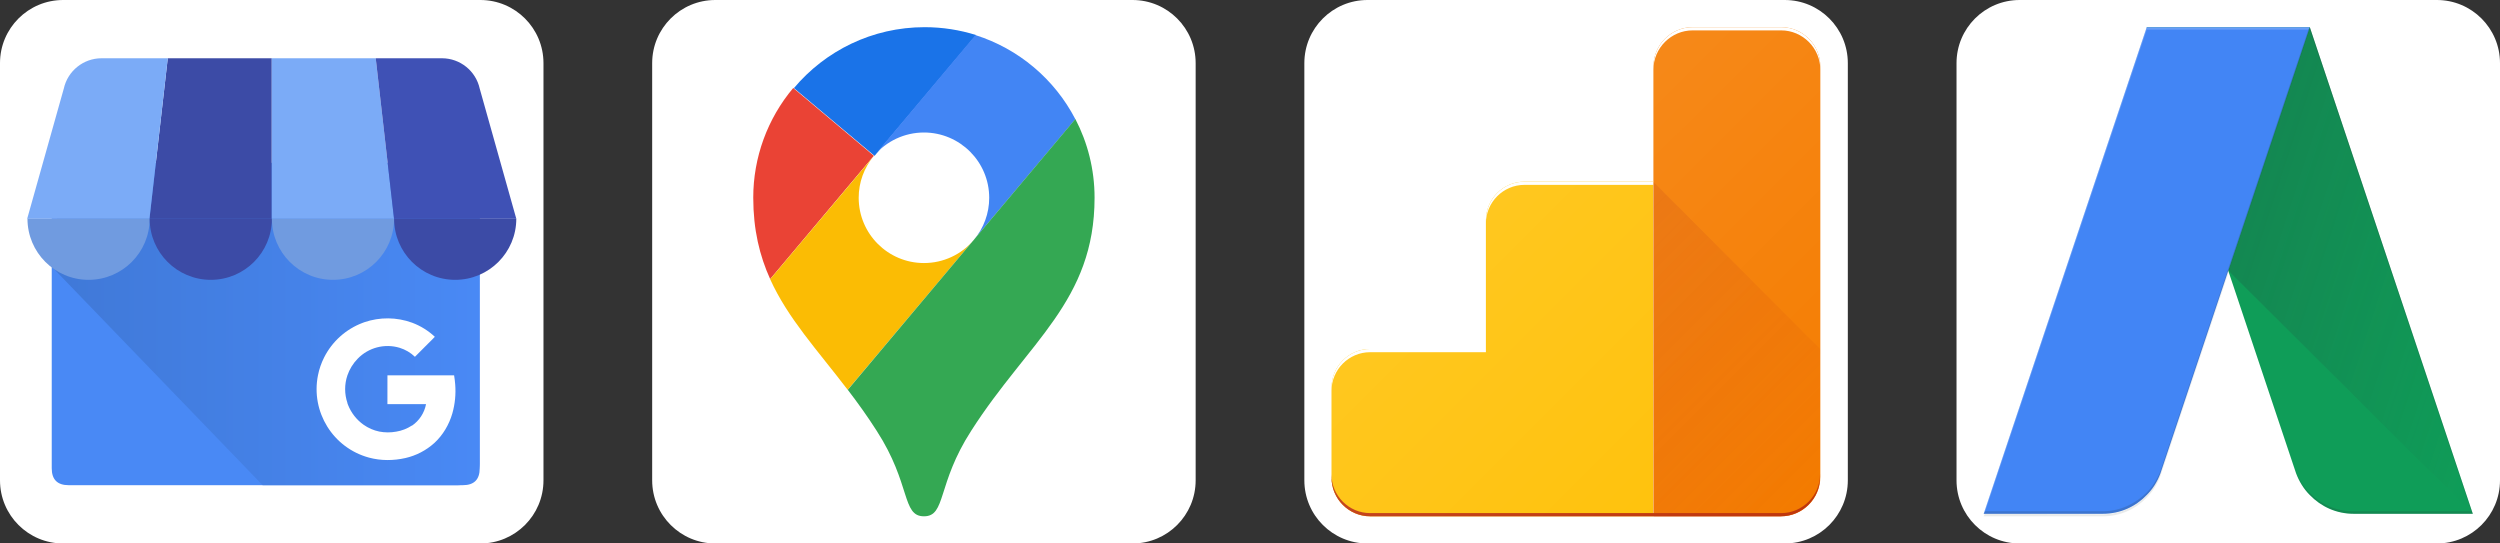<svg xmlns="http://www.w3.org/2000/svg" xmlns:xlink="http://www.w3.org/1999/xlink" viewBox="40.001 780 919.999 200">
  <rect x="40.001" y="780" width="919.999" height="200" fill="#333333" stroke="none"/>
  <defs>
    <path id="w" d="M662.67 790c-7.93 0-14.44 6.51-14.44 14.45v42.39h-47.46c-7.69 0-13.96 6.28-13.96 14.09v47.49h-42.72c-7.82 0-14.09 6.28-14.09 14.09v33.16c0 7.82 6.27 14.09 14.09 14.33h151.47c7.93 0 14.44-6.51 14.44-14.45v-151.1c-.12-7.94-6.62-14.45-14.55-14.45h-32.78z"/>
  </defs>
  <defs>
    <path id="a" d="M216.76 780c12.84 0 23.24 10.4 23.24 23.24v153.52c0 12.84-10.4 23.24-23.24 23.24H63.24C50.4 980 40 969.6 40 956.76V803.24C40 790.4 50.4 780 63.24 780h153.52z"/>
    <path id="b" d="M456.77 780c12.83 0 23.23 10.4 23.23 23.24v153.52c0 12.84-10.4 23.24-23.23 23.24H303.24c-12.83 0-23.24-10.4-23.24-23.24V803.24c0-12.84 10.41-23.24 23.24-23.24h153.53z"/>
    <path id="c" d="M696.77 780c12.83 0 23.23 10.4 23.23 23.24v153.52c0 12.84-10.4 23.24-23.23 23.24H543.24c-12.83 0-23.24-10.4-23.24-23.24V803.24c0-12.84 10.41-23.24 23.24-23.24h153.53z"/>
    <path id="d" d="M936.76 780c12.84 0 23.24 10.4 23.24 23.24v153.52c0 12.84-10.4 23.24-23.24 23.24H783.24C770.4 980 760 969.6 760 956.76V803.24c0-12.84 10.4-23.24 23.24-23.24h153.52z"/>
    <path id="e" d="M210.3 840.79c4.16 0 6.24 2.08 6.24 6.24v105.29c0 4.16-2.08 6.23-6.24 6.23H65.28c-4.16 0-6.24-2.07-6.24-6.23V847.03c0-4.16 2.08-6.24 6.24-6.24H210.3z"/>
    <path id="f" d="M66.93 839.9c-4.39 0-7.8 33.94-7.8 38.32 5.17 5.36 31.01 32.14 77.52 80.33h71.83c4.4-.01 7.96-3.57 7.98-7.97V847.87c-.02-4.39-3.58-7.96-7.98-7.97H66.93z"/>
    <path id="h" d="M95.01 860.51h45v-59.06h-38.27l-6.73 59.06z"/>
    <path id="i" d="M185.01 860.51h-45v-59.06h38.26l6.74 59.06zm31.59-47.67c-.01-.07-.04-.13-.06-.2.01.04.05.18.06.2z"/>
    <path id="j" d="M216.6 812.84c-.03-.12-.05-.19-.06-.2-1.42-6.53-7.21-11.19-13.89-11.2h-24.38l6.73 59.07h45l-13.4-47.67z"/>
    <path id="k" d="M63.41 812.84c.02-.07.04-.13.06-.2-.01.04-.05.18-.06.2z"/>
    <path id="l" d="M63.41 812.84c.03-.12.05-.19.06-.2 1.42-6.53 7.21-11.19 13.89-11.2h24.38L95 860.51H50l13.41-47.67z"/>
    <path id="m" d="M95.08 860.49c0 12.42-10.07 22.49-22.49 22.49-12.41 0-22.48-10.07-22.48-22.49h44.97z"/>
    <path id="n" d="M140.06 860.49c0 12.42-10.07 22.49-22.49 22.49-12.42 0-22.49-10.07-22.49-22.49h44.98z"/>
    <path id="o" d="M185.03 860.49c0 12.42-10.07 22.49-22.49 22.49-12.42 0-22.48-10.07-22.48-22.49h44.97z"/>
    <path id="p" d="M230 860.49c0 12.42-10.07 22.49-22.49 22.49-12.42 0-22.48-10.07-22.48-22.49H230z"/>
    <path id="q" d="M207.11 918.12h-24.53c0 3.43 0 7.18-.01 10.61h14.21c-.61 3.23-2.48 6.08-5.2 7.93 0 0 0-.06-.01-.06-1.74 1.14-3.7 1.91-5.75 2.24-2.06.38-4.17.37-6.23-.02-2.08-.43-4.06-1.29-5.8-2.52-2.57-1.82-4.55-4.36-5.71-7.29-.08-.23-.17-.46-.25-.69v-.03c.01-.01.02-.01.02-.01-1.11-3.29-1.12-6.84-.01-10.13.79-2.3 2.08-4.4 3.78-6.14 3.99-4.13 9.95-5.68 15.45-4.02 2.11.65 4.03 1.78 5.62 3.31.48-.48 4.31-4.32 4.79-4.8.85-.85 1.73-1.68 2.54-2.56-2.43-2.27-5.28-4.04-8.4-5.2-5.66-2.06-11.86-2.11-17.56-.16-.2.07-.4.14-.59.22-6.15 2.31-11.21 6.84-14.18 12.7-1.05 2.08-1.82 4.29-2.27 6.56-2.72 13.5 5.52 26.78 18.81 30.35 4.35 1.17 8.97 1.14 13.35.15 3.98-.9 7.65-2.82 10.68-5.56 3.15-2.9 5.41-6.76 6.6-10.87.99-3.48 1.34-7.11 1.05-10.71-.08-1.07-.21-2.05-.4-3.3z"/>
    <path id="r" d="M399.24 792.91c-5.97-1.88-12.37-2.91-18.97-2.91-19.3 0-36.56 8.7-48.11 22.42 1.98 1.66 11.87 9.98 29.67 24.94 19.95-23.7 32.42-38.52 37.41-44.45z"/>
    <path id="s" d="M331.91 812.38c-9.51 11.3-14.72 25.6-14.71 40.37 0 11.79 2.35 21.39 6.22 29.95 2.54-3.02 15.26-18.15 38.16-45.37-15.82-13.31-25.71-21.62-29.67-24.95z"/>
    <path id="t" d="M380.02 828.76c13.27.02 24.02 10.79 24.01 24.06 0 5.67-2.01 11.16-5.68 15.49 3.74-4.44 33.64-40 37.38-44.45-7.67-14.78-20.9-25.91-36.77-30.95-3.74 4.45-33.61 40.01-37.34 44.45 4.55-5.45 11.29-8.6 18.4-8.6"/>
    <path id="u" d="M380.02 876.8c-13.25 0-24.02-10.76-24.02-24.02-.01-5.64 1.98-11.1 5.62-15.42-3.82 4.54-34.38 40.84-38.2 45.38 6.54 14.46 17.38 26.08 28.53 40.71 4.64-5.51 41.76-49.63 46.4-55.14-4.56 5.39-11.27 8.5-18.33 8.49"/>
    <path id="v" d="M397.43 938.48c20.96-32.76 45.37-47.64 45.37-85.73 0-10.45-2.56-20.29-7.07-28.96-8.37 9.97-75.37 89.7-83.74 99.66 3.55 4.66 7.14 9.6 10.62 15.07 12.72 19.68 9.2 31.48 17.41 31.48s4.69-11.83 17.41-31.52"/>
    <path id="A" d="M662.9 790c-7.93 0-14.44 6.51-14.44 14.45V970h46.99c7.93 0 14.43-6.51 14.43-14.45v-151.1c0-7.94-6.5-14.45-14.43-14.45H662.9z"/>
    <path id="B" d="M586.81 908.42H544.2c-7.81 0-14.2 6.4-14.2 14.21v33.16c0 7.82 6.39 14.21 14.2 14.21h104.15V846.84h-47.34c-7.81 0-14.2 6.4-14.2 14.21v47.37z"/>
    <path id="C" d="M648.35 970h46.98c7.93 0 14.44-6.51 14.44-14.45v-47.13l-61.42-61.58V970z"/>
    <path id="E" d="M648.35 848.03v-1.19h-47.34c-7.81 0-14.2 6.4-14.2 14.21v1.19c0-7.82 6.39-14.21 14.2-14.21h47.34z"/>
    <path id="F" d="M586.81 909.61v-1.19H544.2c-7.81 0-14.2 6.4-14.2 14.21v1.19c0-7.82 6.39-14.21 14.2-14.21h42.61z"/>
    <path id="G" d="M662.9 790c-7.93 0-14.44 6.51-14.44 14.45v1.18c0-7.93 6.51-14.45 14.44-14.45h32.55c7.93 0 14.43 6.52 14.43 14.45v-1.18c0-7.94-6.5-14.45-14.43-14.45H662.9z"/>
    <path id="H" d="M544.2 968.82c-7.81 0-14.2-6.4-14.2-14.21v1.18c0 7.82 6.39 14.21 14.2 14.21h151.13c7.93 0 14.44-6.51 14.44-14.45v-1.18c.11 7.93-6.39 14.45-14.32 14.45H544.2z"/>
    <path id="I" d="M662.9 790c-7.93 0-14.44 6.51-14.44 14.45v42.39h-47.33c-7.81 0-14.2 6.4-14.2 14.21v47.37H544.2c-7.81 0-14.2 6.4-14.2 14.21v33.16c0 7.82 6.39 14.21 14.2 14.21h151.25c7.93 0 14.43-6.51 14.43-14.45v-151.1c0-7.94-6.5-14.45-14.43-14.45H662.9z"/>
    <path id="K" d="M950 969.07h-43.87c-6.38 0-12-2.61-16.13-6.9-2.25-2.24-3.94-5.04-5.06-8.03C881.27 943.2 862.96 888.49 830 790h60l60 179.07z"/>
    <path id="L" d="M890 790l-30 89.53 90 89.54L890 790z"/>
    <path id="N" d="M770 969.07h.94-.94z"/>
    <path id="O" d="M770.38 968.13l-.38.94.38-.94z"/>
    <path id="P" d="M845.19 893.71l-.19.37"/>
    <path id="Q" d="M770 969.07h43.88c6.37 0 12-2.61 16.12-6.9 2.25-2.24 3.94-5.04 5.06-8.03C838.72 943.2 857.04 888.49 890 790h-60l-60 179.07z"/>
    <path id="R" d="M889.44 790.93l.56-.93h-60l-60 179.07.56-.94L830 790.93h59.44z"/>
    <path id="S" d="M835.06 953.21c-1.12 2.99-2.81 5.78-5.06 8.02-4.12 4.11-9.75 6.9-16.12 6.9h-43.32l-.56.94h43.88c6.37 0 12-2.61 16.12-6.9 2.25-2.24 3.94-5.04 5.06-8.03C838.72 943.2 857.04 888.49 890 790l-.56.93-54.38 162.28c0 .13 0 .13 0 0z"/>
    <path id="T" d="M830 962.35c-4.12 4.11-9.75 6.9-16.12 6.9-2.91-.01-17.41-.07-43.5-.18l-.38.93h43.88c6.37 0 12-2.61 16.12-6.9 2.25-2.24 3.94-5.04 5.06-8.02 3.68-10.98 22.05-65.88 55.13-164.71L890 790l-54.94 164.33c-1.87 3.86-3.56 6.53-5.06 8.02z"/>
    <path id="U" d="M890 790v.93l59.44 177.2h-43.5c-6.38 0-12-2.61-16.13-6.9-2.25-2.24-3.93-5.03-5.06-8.02.04.1.34.84.38.93 1.12 2.99 2.81 5.79 5.06 8.03 4.12 4.1 9.75 6.9 16.12 6.9H950l-.37-.94L890 790z"/>
    <path id="V" d="M770 790h180v179.07H770V790z"/>
    <linearGradient id="g" x1="59.13" x2="216.46" y1="899.23" y2="899.23" gradientUnits="userSpaceOnUse">
      <stop offset="3%" stop-color="#4079d8"/>
      <stop offset="100%" stop-color="#4989f5"/>
    </linearGradient>
    <linearGradient id="x" x1="530" x2="710" y1="880" y2="880" gradientUnits="userSpaceOnUse">
      <stop offset="0%" stop-color="#fff" stop-opacity=".1"/>
      <stop offset="100%" stop-color="#fff" stop-opacity="0"/>
    </linearGradient>
    <linearGradient id="z" x1="530" x2="710" y1="880" y2="880" gradientUnits="userSpaceOnUse">
      <stop offset="0%" stop-color="#fff" stop-opacity=".1"/>
      <stop offset="100%" stop-color="#fff" stop-opacity="0"/>
    </linearGradient>
    <linearGradient id="D" x1="617.87" x2="705.58" y1="877.93" y2="965.69" gradientUnits="userSpaceOnUse">
      <stop offset="0%" stop-color="#bf360c" stop-opacity=".2"/>
      <stop offset="100%" stop-color="#bf360c" stop-opacity=".02"/>
    </linearGradient>
    <linearGradient id="J" x1="590.32" x2="706.68" y1="850.43" y2="966.87" gradientUnits="userSpaceOnUse">
      <stop offset="0%" stop-color="#fff" stop-opacity=".1"/>
      <stop offset="100%" stop-color="#fff" stop-opacity="0"/>
    </linearGradient>
    <linearGradient id="M" x1="866.04" x2="971.47" y1="861.96" y2="896.29" gradientUnits="userSpaceOnUse">
      <stop offset="0%" stop-color="#263238" stop-opacity=".2"/>
      <stop offset="100%" stop-color="#263238" stop-opacity="0"/>
    </linearGradient>
    <use xlink:href="#w"/>
    <use id="y" xlink:href="#w"/>
  </defs>
  <use fill="#fff" xlink:href="#a"/>
  <use fill="#fff" xlink:href="#b"/>
  <use fill="#fff" xlink:href="#c"/>
  <use fill="#fff" xlink:href="#d"/>
  <use fill="#4989f5" xlink:href="#e"/>
  <use fill-opacity="0" stroke="#000" stroke-opacity="0" xlink:href="#e"/>
  <use fill="url(#g)" xlink:href="#f"/>
  <use fill-opacity="0" stroke="#000" stroke-opacity="0" xlink:href="#f"/>
  <use fill="#3c4ba6" xlink:href="#h"/>
  <use fill-opacity="0" stroke="#000" stroke-opacity="0" xlink:href="#h"/>
  <use fill="#7babf7" xlink:href="#i"/>
  <use fill-opacity="0" stroke="#000" stroke-opacity="0" xlink:href="#i"/>
  <use fill="#3f51b5" xlink:href="#j"/>
  <use fill-opacity="0" stroke="#000" stroke-opacity="0" xlink:href="#j"/>
  <use fill="#7babf7" xlink:href="#k"/>
  <use fill-opacity="0" stroke="#000" stroke-opacity="0" xlink:href="#k"/>
  <g>
    <use fill="#7babf7" xlink:href="#l"/>
    <use fill-opacity="0" stroke="#000" stroke-opacity="0" xlink:href="#l"/>
  </g>
  <g>
    <use fill="#709be0" xlink:href="#m"/>
    <use fill-opacity="0" stroke="#000" stroke-opacity="0" xlink:href="#m"/>
  </g>
  <g>
    <use fill="#3c4ba6" xlink:href="#n"/>
    <use fill-opacity="0" stroke="#000" stroke-opacity="0" xlink:href="#n"/>
  </g>
  <g>
    <use fill="#709be0" xlink:href="#o"/>
    <use fill-opacity="0" stroke="#000" stroke-opacity="0" xlink:href="#o"/>
  </g>
  <g>
    <use fill="#3c4ba6" xlink:href="#p"/>
    <use fill-opacity="0" stroke="#000" stroke-opacity="0" xlink:href="#p"/>
  </g>
  <g>
    <use fill="#fff" xlink:href="#q"/>
    <use fill-opacity="0" stroke="#000" stroke-opacity="0" xlink:href="#q"/>
  </g>
  <g>
    <use fill="#1a73e8" xlink:href="#r"/>
    <use fill-opacity="0" stroke="#000" stroke-opacity="0" xlink:href="#r"/>
    <use fill="#ea4335" xlink:href="#s"/>
    <use fill-opacity="0" stroke="#000" stroke-opacity="0" xlink:href="#s"/>
    <use fill="#4285f4" xlink:href="#t"/>
    <use fill-opacity="0" stroke="#000" stroke-opacity="0" xlink:href="#t"/>
    <g>
      <use fill="#fbbc04" xlink:href="#u"/>
      <use fill-opacity="0" stroke="#000" stroke-opacity="0" xlink:href="#u"/>
    </g>
    <g>
      <use fill="#34a853" xlink:href="#v"/>
      <use fill-opacity="0" stroke="#000" stroke-opacity="0" xlink:href="#v"/>
    </g>
  </g>
  <g>
    <use fill="url(#x)" xlink:href="#w"/>
    <use fill-opacity="0" stroke="#000" stroke-opacity="0" xlink:href="#w"/>
    <use fill="url(#z)" xlink:href="#y"/>
    <use fill-opacity="0" stroke="#000" stroke-opacity="0" xlink:href="#y"/>
    <use fill="#f57c00" xlink:href="#A"/>
    <use fill-opacity="0" stroke="#000" stroke-opacity="0" xlink:href="#A"/>
    <use fill="#ffc107" xlink:href="#B"/>
    <use fill-opacity="0" stroke="#000" stroke-opacity="0" xlink:href="#B"/>
    <use fill="url(#D)" xlink:href="#C"/>
    <use fill-opacity="0" stroke="#000" stroke-opacity="0" xlink:href="#C"/>
    <g>
      <use fill="#fff" xlink:href="#E"/>
      <use fill-opacity="0" stroke="#000" stroke-opacity="0" xlink:href="#E"/>
    </g>
    <g>
      <use fill="#fff" xlink:href="#F"/>
      <use fill-opacity="0" stroke="#000" stroke-opacity="0" xlink:href="#F"/>
    </g>
    <g>
      <use fill="#fff" xlink:href="#G"/>
      <use fill-opacity="0" stroke="#000" stroke-opacity="0" xlink:href="#G"/>
    </g>
    <g>
      <use fill="#bf360c" xlink:href="#H"/>
      <use fill-opacity="0" stroke="#000" stroke-opacity="0" xlink:href="#H"/>
    </g>
    <g>
      <use fill="url(#J)" xlink:href="#I"/>
      <use fill-opacity="0" stroke="#000" stroke-opacity="0" xlink:href="#I"/>
    </g>
  </g>
  <g>
    <use fill="#0f9d58" xlink:href="#K"/>
    <use fill-opacity="0" stroke="#000" stroke-opacity="0" xlink:href="#K"/>
    <use fill="url(#M)" xlink:href="#L"/>
    <use fill-opacity="0" stroke="#000" stroke-opacity="0" xlink:href="#L"/>
    <use fill="#fff" fill-opacity=".24" xlink:href="#N"/>
    <use fill-opacity="0" stroke="#000" stroke-opacity="0" xlink:href="#N"/>
    <use fill="#263238" xlink:href="#O"/>
    <use fill-opacity="0" stroke="#000" stroke-opacity="0" xlink:href="#O"/>
    <use fill-opacity="0" xlink:href="#P"/>
    <use fill-opacity="0" stroke="#000" stroke-opacity="0" xlink:href="#P"/>
    <use fill="#4285f5" xlink:href="#Q"/>
    <use fill-opacity="0" stroke="#000" stroke-opacity="0" xlink:href="#Q"/>
    <g>
      <use fill="#fff" fill-opacity=".2" xlink:href="#R"/>
      <use fill-opacity="0" stroke="#000" stroke-opacity="0" xlink:href="#R"/>
    </g>
    <g>
      <use fill="#263238" fill-opacity=".2" xlink:href="#S"/>
      <use fill-opacity="0" stroke="#000" stroke-opacity="0" xlink:href="#S"/>
    </g>
    <g>
      <use fill="#263238" fill-opacity=".1" xlink:href="#T"/>
      <use fill-opacity="0" stroke="#000" stroke-opacity="0" xlink:href="#T"/>
    </g>
    <g>
      <use fill="#263238" fill-opacity=".2" xlink:href="#U"/>
      <use fill-opacity="0" stroke="#000" stroke-opacity="0" xlink:href="#U"/>
    </g>
    <g>
      <use fill-opacity="0" xlink:href="#V"/>
      <use fill-opacity="0" stroke="#000" stroke-opacity="0" xlink:href="#V"/>
    </g>
  </g>
</svg>